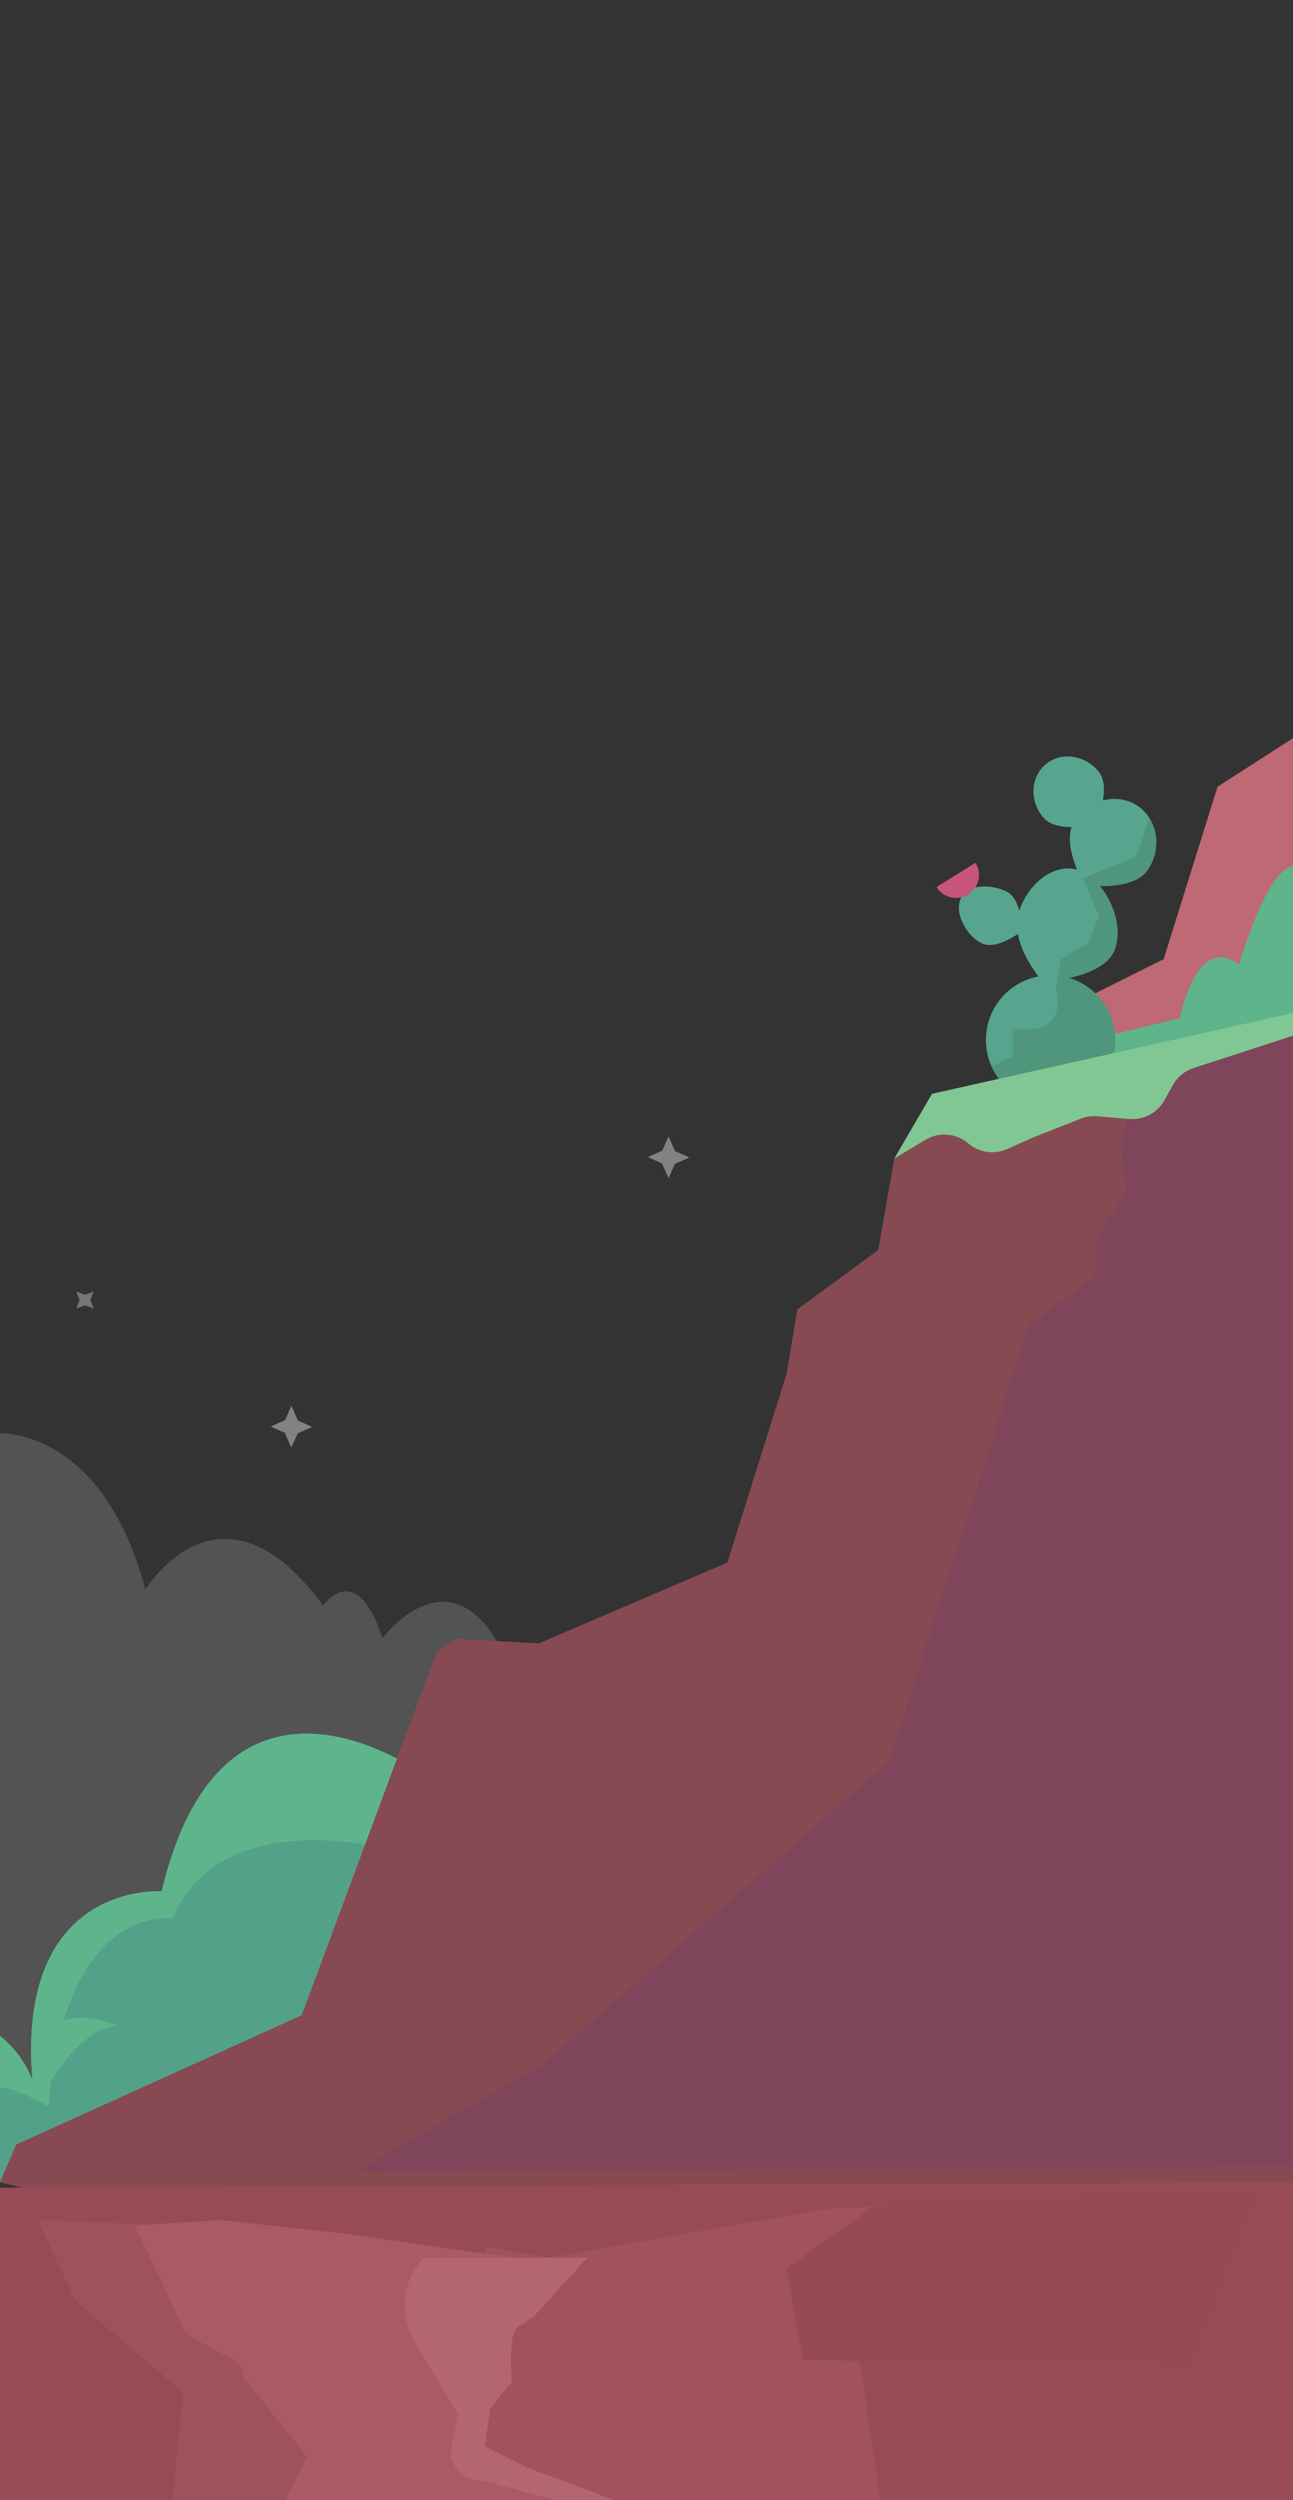 <svg width="240" height="464" viewBox="0 0 240 464" fill="none" xmlns="http://www.w3.org/2000/svg">
<rect x="0" y="0" width="240" height="464" fill="#333333" stroke="none"/>
<path opacity="0.16" d="M0 393.63V266C0 266 19 265 27 295C27 295 41 272 60 298C60 298 66 289 71 304C71 304 86 284 96 313V389L0 393.63Z" fill="white"/>
<path opacity="0.33" d="M14.77 241.27L14.17 242.85C14.17 242.85 14.17 242.9 14.17 242.85L15.75 242.25L17.33 242.85C17.33 242.85 17.39 242.85 17.38 242.85L16.77 241.27L17.38 239.69C17.38 239.69 17.38 239.69 17.33 239.69L15.75 240.3L14.17 239.69C14.17 239.69 14.11 239.69 14.17 239.69L14.77 241.27Z" fill="white"/>
<path opacity="0.39" d="M122.91 216L124.04 218.55C124.045 218.561 124.052 218.57 124.062 218.576C124.072 218.583 124.083 218.586 124.095 218.586C124.107 218.586 124.118 218.583 124.128 218.576C124.138 218.57 124.145 218.561 124.15 218.55L125.28 216L127.84 214.87C127.848 214.863 127.855 214.855 127.86 214.846C127.864 214.836 127.867 214.826 127.867 214.815C127.867 214.804 127.864 214.794 127.86 214.784C127.855 214.775 127.848 214.767 127.84 214.76L125.28 213.63L124.15 211C124.143 210.992 124.135 210.985 124.126 210.98C124.116 210.976 124.106 210.973 124.095 210.973C124.084 210.973 124.074 210.976 124.064 210.98C124.055 210.985 124.047 210.992 124.04 211L122.91 213.56L120.36 214.69C120.349 214.695 120.34 214.702 120.334 214.712C120.327 214.722 120.324 214.733 120.324 214.745C120.324 214.757 120.327 214.768 120.334 214.778C120.34 214.788 120.349 214.795 120.36 214.8L122.91 215.93V216Z" fill="white"/>
<path opacity="0.39" d="M52.91 266L54 268.52C54.005 268.531 54.012 268.54 54.022 268.546C54.032 268.553 54.043 268.556 54.055 268.556C54.067 268.556 54.078 268.553 54.088 268.546C54.098 268.54 54.105 268.531 54.11 268.52L55.28 266L57.84 264.87C57.848 264.863 57.855 264.855 57.86 264.846C57.864 264.836 57.867 264.826 57.867 264.815C57.867 264.804 57.864 264.794 57.86 264.784C57.855 264.775 57.848 264.767 57.84 264.76L55.28 263.63L54.15 261C54.143 260.992 54.135 260.985 54.126 260.98C54.116 260.976 54.106 260.973 54.095 260.973C54.084 260.973 54.074 260.976 54.064 260.98C54.055 260.985 54.047 260.992 54.04 261L52.91 263.56L50.36 264.69C50.349 264.695 50.34 264.702 50.334 264.712C50.327 264.722 50.324 264.733 50.324 264.745C50.324 264.757 50.327 264.768 50.334 264.778C50.34 264.788 50.349 264.795 50.36 264.8L52.91 265.93V266Z" fill="white"/>
<path d="M30 351C30 351 3 349 6 386C4.765 382.793 2.693 379.975 0 377.84L0 404.94H75V327C74 327 41 305 30 351Z" fill="#54A18A"/>
<path d="M30 351C30 351 3 349 6 386C4.765 382.793 2.693 379.975 0 377.84L0 387.32C3.206 387.967 6.26 389.215 9 391C9.13 389.3 9.3 387.68 9.5 386.14C11.08 383.56 16.19 376 22 376C22 376 16.17 373.42 11.81 375C18.2 353.93 32 356 32 356C41 335 71 343 71 343L74 336L75 334.67V327C74 327 41 305 30 351Z" fill="#5EB58B"/>
<path d="M187 206L196 188L216 178L226 146L240 137V196.85L187 206Z" fill="#BF6974"/>
<path d="M40 415L0 405L3 398L56 374L81.06 306.54L84.65 304.15L100 305L135 290L146 255L148 243L163 232L166 215L173 203L240 188V410.65L40 415Z" fill="#874A52"/>
<path d="M0 406V464H240V405L0 406Z" fill="#964B55"/>
<path d="M0 464H74L71 427L48 413H0V464Z" fill="#964B55"/>
<path d="M32 464L34 444L14 427L7 412L32 413C33.54 410.95 74.43 438.53 74 436L71 431L74 440L73 454.5L69 464H32Z" fill="#9E525C"/>
<path d="M198 194L219 189C219 189 222 173 230 179C230 179 235 161.44 240 160.72V190L199 200L198 194Z" fill="#5EB58B"/>
<path d="M195 205C201.627 205 207 199.627 207 193C207 186.373 201.627 181 195 181C188.373 181 183 186.373 183 193C183 199.627 188.373 205 195 205Z" fill="#57A58E"/>
<path d="M207 176C205.15 181.71 193.5 182.16 193.5 182.16C193.5 182.16 187.24 175.01 189.09 169.3C190.94 163.59 195.91 160.09 200.19 161.47C204.47 162.85 208.85 170.29 207 176Z" fill="#57A58E"/>
<path d="M213 161.45C210.28 165.51 201.3 164.28 201.3 164.28C201.3 164.28 196.72 156.46 199.44 152.39C202.16 148.32 207.39 147.05 211.14 149.55C214.89 152.05 215.74 157.38 213 161.45Z" fill="#57A58E"/>
<path d="M203.91 143.18C206.45 146.28 203.35 153.03 203.35 153.03C203.35 153.03 196.13 154.76 193.59 151.66C191.05 148.56 191.29 144.15 194.14 141.81C196.99 139.47 201.36 140.08 203.91 143.18Z" fill="#57A58E"/>
<path d="M186.77 165.42C189.67 166.79 189.77 172.73 189.77 172.73C189.77 172.73 185.14 176.45 182.25 175.08C179.36 173.71 177.08 169.39 178.34 166.72C179.6 164.05 183.88 164.05 186.77 165.42Z" fill="#57A58E"/>
<path d="M207 193C206.998 190.412 206.16 187.894 204.61 185.822C203.06 183.749 200.882 182.233 198.4 181.5C201.82 180.76 205.96 179.21 207 176C208.25 172.14 206.65 167.49 204.16 164.46C207.03 164.46 211.3 164.04 213.03 161.46C214.009 160.052 214.559 158.39 214.614 156.676C214.669 154.962 214.227 153.268 213.34 151.8C212.62 153.8 211.88 156.17 211.42 157.63C211.288 158.064 211.059 158.462 210.751 158.794C210.442 159.127 210.063 159.385 209.64 159.55L201 163L204 170L202 175L197 178L196 183L196.32 185.59C196.405 186.267 196.345 186.954 196.145 187.606C195.944 188.258 195.607 188.859 195.156 189.371C194.704 189.883 194.15 190.293 193.528 190.573C192.906 190.854 192.232 191 191.55 191H188V196C188 196 185.91 197 184.07 197.94C184.773 199.497 185.801 200.886 187.084 202.014C188.367 203.141 189.876 203.982 191.51 204.48L203.86 201.07C205.875 198.865 206.994 195.987 207 193Z" fill="#4F967C"/>
<path d="M142 412L113 417L102 419L90.51 417L73 446L88.73 464H163.4L159 434L154 424L161 422L164 416L172 409L153 410L142 412Z" fill="#A1525C"/>
<path opacity="0.53" d="M240 190V402L66 403L101 383L165 327L191 246L203 237C203.56 236.58 203.18 230.69 203.54 230.1L209 221L208 212L211 201.86L240 190Z" fill="#784060"/>
<path d="M41 412L25 413L34 432C35.62 435.25 46.55 437.71 45 441L57 456L53 464H58.68H112C112 464 80 457 87 456C88.4 455.8 88 441 88 441L89 431L95 429L102 420L64.62 414.61L41 412Z" fill="#AB5964"/>
<path d="M78.67 419C76.748 421.019 75.534 423.607 75.209 426.375C74.885 429.143 75.468 431.942 76.87 434.35L79 438L85 448L83.81 453.93C83.577 455.101 83.736 456.316 84.262 457.387C84.788 458.459 85.651 459.328 86.72 459.86L92 461L103 464H114L98 458L90 454L91 447L95 442C95 442 94.29 433.14 96 432L99 430L109 419H78.67Z" fill="#B36570"/>
<path d="M163.04 408.84L234 406L221 439L149 438L146 421L163.04 408.84Z" fill="#964A54"/>
<path d="M179.7 166C180.661 165.402 181.346 164.447 181.604 163.345C181.863 162.243 181.674 161.083 181.08 160.12L173.82 164.62C174.418 165.581 175.373 166.265 176.475 166.524C177.577 166.783 178.737 166.594 179.7 166Z" fill="#C9547E"/>
<path d="M173 203L240 188V192.21L221.56 198.21C219.913 198.741 218.53 199.878 217.69 201.39L216.14 204.19C215.503 205.338 214.547 206.277 213.389 206.894C212.23 207.512 210.918 207.781 209.61 207.67L203.61 207.17C202.557 207.085 201.5 207.246 200.52 207.64L192 211L186.94 213.25C185.762 213.775 184.459 213.954 183.183 213.769C181.907 213.583 180.71 213.039 179.73 212.2C178.645 211.269 177.293 210.703 175.868 210.583C174.443 210.462 173.016 210.794 171.79 211.53L166 215L173 203Z" fill="#81C793"/>
</svg>
